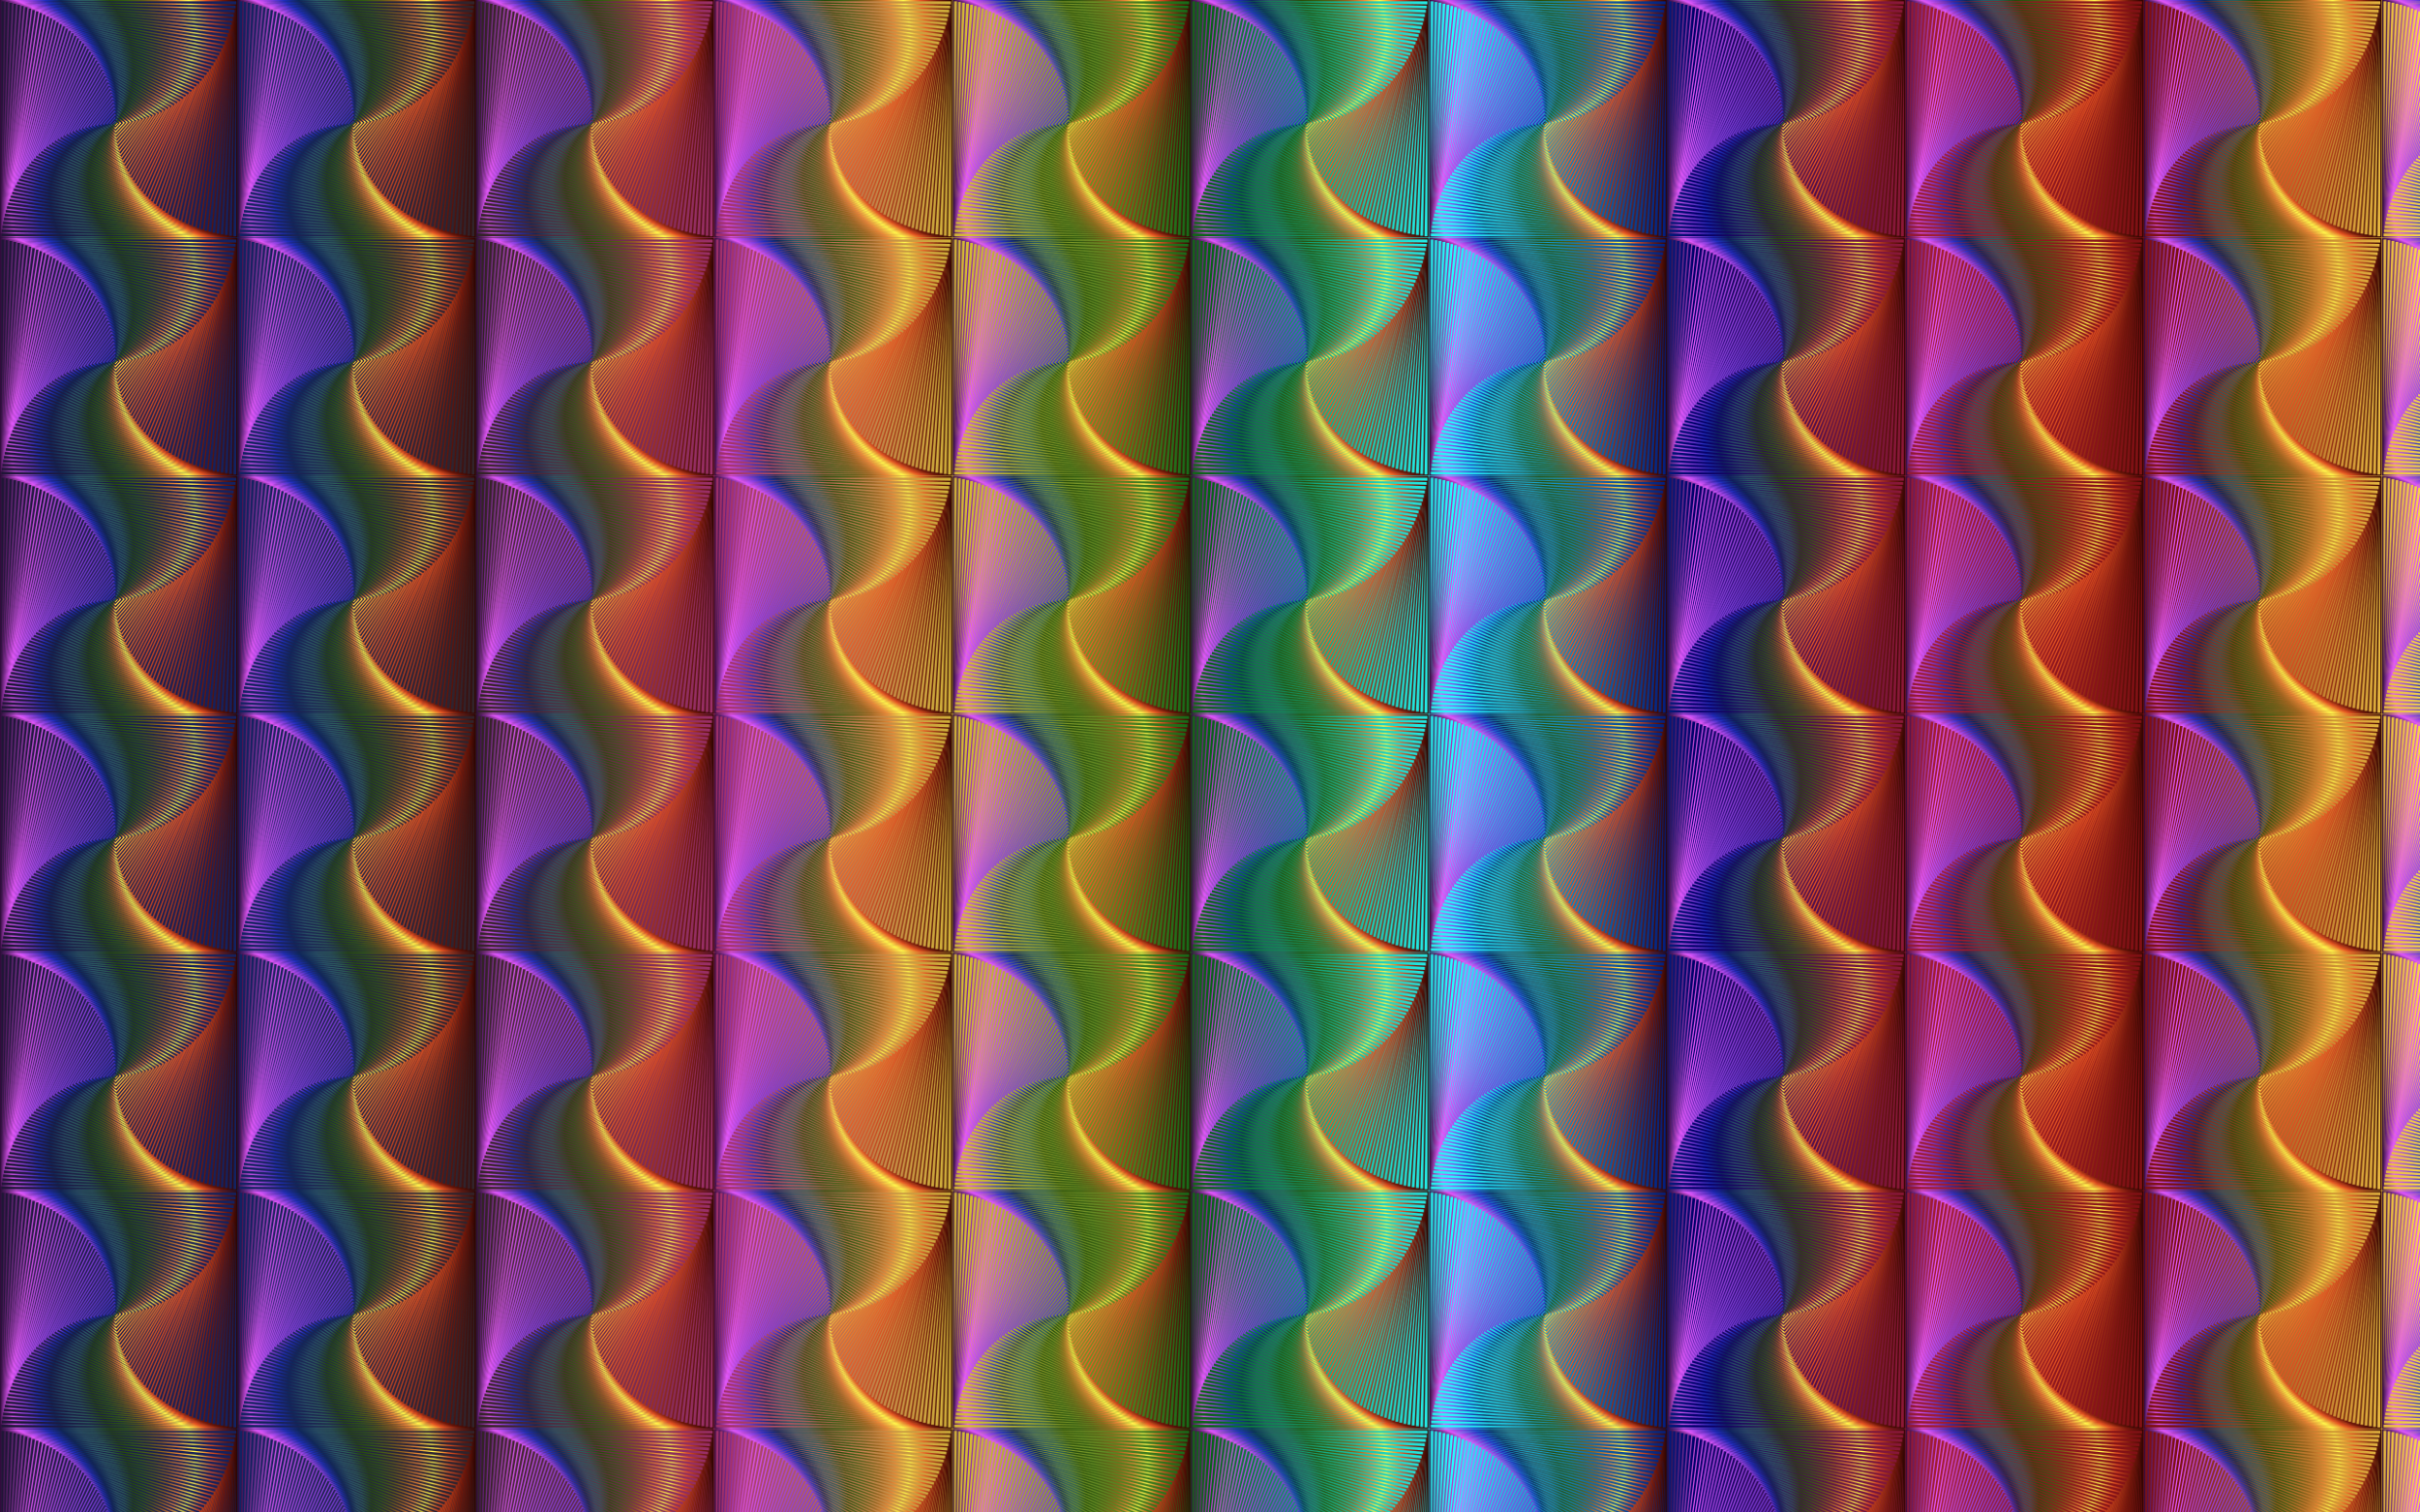 <?xml version="1.0" encoding="utf-8"?>
<svg version="1.1" id="Layer_1" xmlns="http://www.w3.org/2000/svg" xmlns:xlink="http://www.w3.org/1999/xlink" x="0px" y="0px"
	 viewBox="0 0 2560 1600" enable-background="new 0 0 2560 1600" xml:space="preserve">
<pattern  width="251.382" height="251.382" patternUnits="userSpaceOnUse" id="New_Pattern" viewBox="0 -251.382 251.382 251.382" overflow="visible">
	<g>
		<rect y="-251.382" fill="none" width="251.382" height="251.382"/>
		
			<linearGradient id="SVGID_1_" gradientUnits="userSpaceOnUse" x1="19.327" y1="-14588.157" x2="270.709" y2="-14588.157" gradientTransform="matrix(1 0 0 -1 -19.327 -14713.849)">
			<stop  offset="0" style="stop-color:#2D0B38"/>
			<stop  offset="0.068" style="stop-color:#E257F9"/>
			<stop  offset="0.136" style="stop-color:#813EDD"/>
			<stop  offset="0.192" style="stop-color:#202FBE"/>
			<stop  offset="0.256" style="stop-color:#0D285B"/>
			<stop  offset="0.328" style="stop-color:#2A5867"/>
			<stop  offset="0.389" style="stop-color:#2C5D58"/>
			<stop  offset="0.462" style="stop-color:#264C0A"/>
			<stop  offset="0.529" style="stop-color:#325B11"/>
			<stop  offset="0.597" style="stop-color:#5B5C14"/>
			<stop  offset="0.658" style="stop-color:#96621C"/>
			<stop  offset="0.724" style="stop-color:#EA8536"/>
			<stop  offset="0.794" style="stop-color:#FFF94C"/>
			<stop  offset="0.867" style="stop-color:#E55322"/>
			<stop  offset="0.937" style="stop-color:#72180A"/>
			<stop  offset="1" style="stop-color:#2B0401"/>
		</linearGradient>
		
			<rect x="0.691" y="-250.691" fill="none" stroke="url(#SVGID_1_)" stroke-width="1.383" stroke-miterlimit="10" width="250" height="250"/>
		
			<linearGradient id="SVGID_2_" gradientUnits="userSpaceOnUse" x1="19.79" y1="-14588.261" x2="269.961" y2="-14588.261" gradientTransform="matrix(1 0 0 -1 -19.327 -14713.849)">
			<stop  offset="0" style="stop-color:#2D0B38"/>
			<stop  offset="0.068" style="stop-color:#E257F9"/>
			<stop  offset="0.136" style="stop-color:#813EDD"/>
			<stop  offset="0.192" style="stop-color:#202FBE"/>
			<stop  offset="0.256" style="stop-color:#0D285B"/>
			<stop  offset="0.328" style="stop-color:#2A5867"/>
			<stop  offset="0.389" style="stop-color:#2C5D58"/>
			<stop  offset="0.462" style="stop-color:#264C0A"/>
			<stop  offset="0.529" style="stop-color:#325B11"/>
			<stop  offset="0.597" style="stop-color:#5B5C14"/>
			<stop  offset="0.658" style="stop-color:#96621C"/>
			<stop  offset="0.724" style="stop-color:#EA8536"/>
			<stop  offset="0.794" style="stop-color:#FFF94C"/>
			<stop  offset="0.867" style="stop-color:#E55322"/>
			<stop  offset="0.937" style="stop-color:#72180A"/>
			<stop  offset="1" style="stop-color:#2B0401"/>
		</linearGradient>
		
			<rect x="3.073" y="-248.063" transform="matrix(1 0.016 -0.016 1 -1.957 -1.988)" fill="none" stroke="url(#SVGID_2_)" stroke-width="1.383" stroke-miterlimit="10" width="244.95" height="244.95"/>
		
			<linearGradient id="SVGID_3_" gradientUnits="userSpaceOnUse" x1="20.364" y1="-14588.364" x2="269.106" y2="-14588.364" gradientTransform="matrix(1 0 0 -1 -19.327 -14713.849)">
			<stop  offset="0" style="stop-color:#2D0B38"/>
			<stop  offset="0.068" style="stop-color:#E257F9"/>
			<stop  offset="0.136" style="stop-color:#813EDD"/>
			<stop  offset="0.192" style="stop-color:#202FBE"/>
			<stop  offset="0.256" style="stop-color:#0D285B"/>
			<stop  offset="0.328" style="stop-color:#2A5867"/>
			<stop  offset="0.389" style="stop-color:#2C5D58"/>
			<stop  offset="0.462" style="stop-color:#264C0A"/>
			<stop  offset="0.529" style="stop-color:#325B11"/>
			<stop  offset="0.597" style="stop-color:#5B5C14"/>
			<stop  offset="0.658" style="stop-color:#96621C"/>
			<stop  offset="0.724" style="stop-color:#EA8536"/>
			<stop  offset="0.794" style="stop-color:#FFF94C"/>
			<stop  offset="0.867" style="stop-color:#E55322"/>
			<stop  offset="0.937" style="stop-color:#72180A"/>
			<stop  offset="1" style="stop-color:#2B0401"/>
		</linearGradient>
		
			<rect x="5.459" y="-245.434" transform="matrix(1 0.031 -0.031 1 -3.88 -4.001)" fill="none" stroke="url(#SVGID_3_)" stroke-width="1.383" stroke-miterlimit="10" width="239.9" height="239.9"/>
		
			<linearGradient id="SVGID_4_" gradientUnits="userSpaceOnUse" x1="21.049" y1="-14588.469" x2="268.147" y2="-14588.469" gradientTransform="matrix(1 0 0 -1 -19.327 -14713.849)">
			<stop  offset="0" style="stop-color:#2D0B38"/>
			<stop  offset="0.068" style="stop-color:#E257F9"/>
			<stop  offset="0.136" style="stop-color:#813EDD"/>
			<stop  offset="0.192" style="stop-color:#202FBE"/>
			<stop  offset="0.256" style="stop-color:#0D285B"/>
			<stop  offset="0.328" style="stop-color:#2A5867"/>
			<stop  offset="0.389" style="stop-color:#2C5D58"/>
			<stop  offset="0.462" style="stop-color:#264C0A"/>
			<stop  offset="0.529" style="stop-color:#325B11"/>
			<stop  offset="0.597" style="stop-color:#5B5C14"/>
			<stop  offset="0.658" style="stop-color:#96621C"/>
			<stop  offset="0.724" style="stop-color:#EA8536"/>
			<stop  offset="0.794" style="stop-color:#FFF94C"/>
			<stop  offset="0.867" style="stop-color:#E55322"/>
			<stop  offset="0.937" style="stop-color:#72180A"/>
			<stop  offset="1" style="stop-color:#2B0401"/>
		</linearGradient>
		
			<rect x="7.847" y="-242.805" transform="matrix(0.999 0.047 -0.047 0.999 -5.767 -6.04)" fill="none" stroke="url(#SVGID_4_)" stroke-width="1.383" stroke-miterlimit="10" width="234.85" height="234.85"/>
		
			<linearGradient id="SVGID_5_" gradientUnits="userSpaceOnUse" x1="21.843" y1="-14588.575" x2="267.086" y2="-14588.575" gradientTransform="matrix(1 0 0 -1 -19.327 -14713.849)">
			<stop  offset="0" style="stop-color:#2D0B38"/>
			<stop  offset="0.068" style="stop-color:#E257F9"/>
			<stop  offset="0.136" style="stop-color:#813EDD"/>
			<stop  offset="0.192" style="stop-color:#202FBE"/>
			<stop  offset="0.256" style="stop-color:#0D285B"/>
			<stop  offset="0.328" style="stop-color:#2A5867"/>
			<stop  offset="0.389" style="stop-color:#2C5D58"/>
			<stop  offset="0.462" style="stop-color:#264C0A"/>
			<stop  offset="0.529" style="stop-color:#325B11"/>
			<stop  offset="0.597" style="stop-color:#5B5C14"/>
			<stop  offset="0.658" style="stop-color:#96621C"/>
			<stop  offset="0.724" style="stop-color:#EA8536"/>
			<stop  offset="0.794" style="stop-color:#FFF94C"/>
			<stop  offset="0.867" style="stop-color:#E55322"/>
			<stop  offset="0.937" style="stop-color:#72180A"/>
			<stop  offset="1" style="stop-color:#2B0401"/>
		</linearGradient>
		
			<rect x="10.238" y="-240.174" transform="matrix(0.998 0.063 -0.063 0.998 -7.619 -8.105)" fill="none" stroke="url(#SVGID_5_)" stroke-width="1.383" stroke-miterlimit="10" width="229.8" height="229.8"/>
		
			<linearGradient id="SVGID_6_" gradientUnits="userSpaceOnUse" x1="22.745" y1="-14588.682" x2="265.922" y2="-14588.682" gradientTransform="matrix(1 0 0 -1 -19.327 -14713.849)">
			<stop  offset="0" style="stop-color:#2D0B38"/>
			<stop  offset="0.068" style="stop-color:#E257F9"/>
			<stop  offset="0.136" style="stop-color:#813EDD"/>
			<stop  offset="0.192" style="stop-color:#202FBE"/>
			<stop  offset="0.256" style="stop-color:#0D285B"/>
			<stop  offset="0.328" style="stop-color:#2A5867"/>
			<stop  offset="0.389" style="stop-color:#2C5D58"/>
			<stop  offset="0.462" style="stop-color:#264C0A"/>
			<stop  offset="0.529" style="stop-color:#325B11"/>
			<stop  offset="0.597" style="stop-color:#5B5C14"/>
			<stop  offset="0.658" style="stop-color:#96621C"/>
			<stop  offset="0.724" style="stop-color:#EA8536"/>
			<stop  offset="0.794" style="stop-color:#FFF94C"/>
			<stop  offset="0.867" style="stop-color:#E55322"/>
			<stop  offset="0.937" style="stop-color:#72180A"/>
			<stop  offset="1" style="stop-color:#2B0401"/>
		</linearGradient>
		
			<rect x="12.632" y="-237.542" transform="matrix(0.997 0.079 -0.079 0.997 -9.435 -10.194)" fill="none" stroke="url(#SVGID_6_)" stroke-width="1.383" stroke-miterlimit="10" width="224.75" height="224.75"/>
		
			<linearGradient id="SVGID_7_" gradientUnits="userSpaceOnUse" x1="23.752" y1="-14588.788" x2="264.659" y2="-14588.788" gradientTransform="matrix(1 0 0 -1 -19.327 -14713.849)">
			<stop  offset="0" style="stop-color:#2D0B38"/>
			<stop  offset="0.068" style="stop-color:#E257F9"/>
			<stop  offset="0.136" style="stop-color:#813EDD"/>
			<stop  offset="0.192" style="stop-color:#202FBE"/>
			<stop  offset="0.256" style="stop-color:#0D285B"/>
			<stop  offset="0.328" style="stop-color:#2A5867"/>
			<stop  offset="0.389" style="stop-color:#2C5D58"/>
			<stop  offset="0.462" style="stop-color:#264C0A"/>
			<stop  offset="0.529" style="stop-color:#325B11"/>
			<stop  offset="0.597" style="stop-color:#5B5C14"/>
			<stop  offset="0.658" style="stop-color:#96621C"/>
			<stop  offset="0.724" style="stop-color:#EA8536"/>
			<stop  offset="0.794" style="stop-color:#FFF94C"/>
			<stop  offset="0.867" style="stop-color:#E55322"/>
			<stop  offset="0.937" style="stop-color:#72180A"/>
			<stop  offset="1" style="stop-color:#2B0401"/>
		</linearGradient>
		
			<rect x="15.029" y="-234.91" transform="matrix(0.996 0.094 -0.094 0.996 -11.215 -12.307)" fill="none" stroke="url(#SVGID_7_)" stroke-width="1.383" stroke-miterlimit="10" width="219.7" height="219.7"/>
		
			<linearGradient id="SVGID_8_" gradientUnits="userSpaceOnUse" x1="24.864" y1="-14588.897" x2="263.298" y2="-14588.897" gradientTransform="matrix(1 0 0 -1 -19.327 -14713.849)">
			<stop  offset="0" style="stop-color:#2D0B38"/>
			<stop  offset="0.068" style="stop-color:#E257F9"/>
			<stop  offset="0.136" style="stop-color:#813EDD"/>
			<stop  offset="0.192" style="stop-color:#202FBE"/>
			<stop  offset="0.256" style="stop-color:#0D285B"/>
			<stop  offset="0.328" style="stop-color:#2A5867"/>
			<stop  offset="0.389" style="stop-color:#2C5D58"/>
			<stop  offset="0.462" style="stop-color:#264C0A"/>
			<stop  offset="0.529" style="stop-color:#325B11"/>
			<stop  offset="0.597" style="stop-color:#5B5C14"/>
			<stop  offset="0.658" style="stop-color:#96621C"/>
			<stop  offset="0.724" style="stop-color:#EA8536"/>
			<stop  offset="0.794" style="stop-color:#FFF94C"/>
			<stop  offset="0.867" style="stop-color:#E55322"/>
			<stop  offset="0.937" style="stop-color:#72180A"/>
			<stop  offset="1" style="stop-color:#2B0401"/>
		</linearGradient>
		
			<rect x="17.429" y="-232.277" transform="matrix(0.994 0.11 -0.11 0.994 -12.958 -14.444)" fill="none" stroke="url(#SVGID_8_)" stroke-width="1.383" stroke-miterlimit="10" width="214.65" height="214.65"/>
		
			<linearGradient id="SVGID_9_" gradientUnits="userSpaceOnUse" x1="26.078" y1="-14589.005" x2="261.84" y2="-14589.005" gradientTransform="matrix(1 0 0 -1 -19.327 -14713.849)">
			<stop  offset="0" style="stop-color:#2D0B38"/>
			<stop  offset="0.068" style="stop-color:#E257F9"/>
			<stop  offset="0.136" style="stop-color:#813EDD"/>
			<stop  offset="0.192" style="stop-color:#202FBE"/>
			<stop  offset="0.256" style="stop-color:#0D285B"/>
			<stop  offset="0.328" style="stop-color:#2A5867"/>
			<stop  offset="0.389" style="stop-color:#2C5D58"/>
			<stop  offset="0.462" style="stop-color:#264C0A"/>
			<stop  offset="0.529" style="stop-color:#325B11"/>
			<stop  offset="0.597" style="stop-color:#5B5C14"/>
			<stop  offset="0.658" style="stop-color:#96621C"/>
			<stop  offset="0.724" style="stop-color:#EA8536"/>
			<stop  offset="0.794" style="stop-color:#FFF94C"/>
			<stop  offset="0.867" style="stop-color:#E55322"/>
			<stop  offset="0.937" style="stop-color:#72180A"/>
			<stop  offset="1" style="stop-color:#2B0401"/>
		</linearGradient>
		
			<rect x="19.832" y="-229.644" transform="matrix(0.992 0.125 -0.125 0.992 -14.664 -16.605)" fill="none" stroke="url(#SVGID_9_)" stroke-width="1.383" stroke-miterlimit="10" width="209.6" height="209.6"/>
		
			<linearGradient id="SVGID_10_" gradientUnits="userSpaceOnUse" x1="27.393" y1="-14589.114" x2="260.287" y2="-14589.114" gradientTransform="matrix(1 0 0 -1 -19.327 -14713.849)">
			<stop  offset="0" style="stop-color:#2D0B38"/>
			<stop  offset="0.068" style="stop-color:#E257F9"/>
			<stop  offset="0.136" style="stop-color:#813EDD"/>
			<stop  offset="0.192" style="stop-color:#202FBE"/>
			<stop  offset="0.256" style="stop-color:#0D285B"/>
			<stop  offset="0.328" style="stop-color:#2A5867"/>
			<stop  offset="0.389" style="stop-color:#2C5D58"/>
			<stop  offset="0.462" style="stop-color:#264C0A"/>
			<stop  offset="0.529" style="stop-color:#325B11"/>
			<stop  offset="0.597" style="stop-color:#5B5C14"/>
			<stop  offset="0.658" style="stop-color:#96621C"/>
			<stop  offset="0.724" style="stop-color:#EA8536"/>
			<stop  offset="0.794" style="stop-color:#FFF94C"/>
			<stop  offset="0.867" style="stop-color:#E55322"/>
			<stop  offset="0.937" style="stop-color:#72180A"/>
			<stop  offset="1" style="stop-color:#2B0401"/>
		</linearGradient>
		
			<rect x="22.238" y="-227.01" transform="matrix(0.99 0.141 -0.141 0.99 -16.333 -18.788)" fill="none" stroke="url(#SVGID_10_)" stroke-width="1.383" stroke-miterlimit="10" width="204.55" height="204.55"/>
		
			<linearGradient id="SVGID_11_" gradientUnits="userSpaceOnUse" x1="28.807" y1="-14589.224" x2="258.641" y2="-14589.224" gradientTransform="matrix(1 0 0 -1 -19.327 -14713.849)">
			<stop  offset="0" style="stop-color:#2D0B38"/>
			<stop  offset="0.068" style="stop-color:#E257F9"/>
			<stop  offset="0.136" style="stop-color:#813EDD"/>
			<stop  offset="0.192" style="stop-color:#202FBE"/>
			<stop  offset="0.256" style="stop-color:#0D285B"/>
			<stop  offset="0.328" style="stop-color:#2A5867"/>
			<stop  offset="0.389" style="stop-color:#2C5D58"/>
			<stop  offset="0.462" style="stop-color:#264C0A"/>
			<stop  offset="0.529" style="stop-color:#325B11"/>
			<stop  offset="0.597" style="stop-color:#5B5C14"/>
			<stop  offset="0.658" style="stop-color:#96621C"/>
			<stop  offset="0.724" style="stop-color:#EA8536"/>
			<stop  offset="0.794" style="stop-color:#FFF94C"/>
			<stop  offset="0.867" style="stop-color:#E55322"/>
			<stop  offset="0.937" style="stop-color:#72180A"/>
			<stop  offset="1" style="stop-color:#2B0401"/>
		</linearGradient>
		
			<rect x="24.647" y="-224.375" transform="matrix(0.988 0.156 -0.156 0.988 -17.964 -20.994)" fill="none" stroke="url(#SVGID_11_)" stroke-width="1.383" stroke-miterlimit="10" width="199.5" height="199.5"/>
		
			<linearGradient id="SVGID_12_" gradientUnits="userSpaceOnUse" x1="30.319" y1="-14589.333" x2="256.904" y2="-14589.333" gradientTransform="matrix(1 0 0 -1 -19.327 -14713.849)">
			<stop  offset="0" style="stop-color:#2D0B38"/>
			<stop  offset="0.068" style="stop-color:#E257F9"/>
			<stop  offset="0.136" style="stop-color:#813EDD"/>
			<stop  offset="0.192" style="stop-color:#202FBE"/>
			<stop  offset="0.256" style="stop-color:#0D285B"/>
			<stop  offset="0.328" style="stop-color:#2A5867"/>
			<stop  offset="0.389" style="stop-color:#2C5D58"/>
			<stop  offset="0.462" style="stop-color:#264C0A"/>
			<stop  offset="0.529" style="stop-color:#325B11"/>
			<stop  offset="0.597" style="stop-color:#5B5C14"/>
			<stop  offset="0.658" style="stop-color:#96621C"/>
			<stop  offset="0.724" style="stop-color:#EA8536"/>
			<stop  offset="0.794" style="stop-color:#FFF94C"/>
			<stop  offset="0.867" style="stop-color:#E55322"/>
			<stop  offset="0.937" style="stop-color:#72180A"/>
			<stop  offset="1" style="stop-color:#2B0401"/>
		</linearGradient>
		
			<rect x="27.06" y="-221.74" transform="matrix(0.985 0.172 -0.172 0.985 -19.557 -23.222)" fill="none" stroke="url(#SVGID_12_)" stroke-width="1.383" stroke-miterlimit="10" width="194.45" height="194.45"/>
		
			<linearGradient id="SVGID_13_" gradientUnits="userSpaceOnUse" x1="31.926" y1="-14589.443" x2="255.078" y2="-14589.443" gradientTransform="matrix(1 0 0 -1 -19.327 -14713.849)">
			<stop  offset="0" style="stop-color:#2D0B38"/>
			<stop  offset="0.068" style="stop-color:#E257F9"/>
			<stop  offset="0.136" style="stop-color:#813EDD"/>
			<stop  offset="0.192" style="stop-color:#202FBE"/>
			<stop  offset="0.256" style="stop-color:#0D285B"/>
			<stop  offset="0.328" style="stop-color:#2A5867"/>
			<stop  offset="0.389" style="stop-color:#2C5D58"/>
			<stop  offset="0.462" style="stop-color:#264C0A"/>
			<stop  offset="0.529" style="stop-color:#325B11"/>
			<stop  offset="0.597" style="stop-color:#5B5C14"/>
			<stop  offset="0.658" style="stop-color:#96621C"/>
			<stop  offset="0.724" style="stop-color:#EA8536"/>
			<stop  offset="0.794" style="stop-color:#FFF94C"/>
			<stop  offset="0.867" style="stop-color:#E55322"/>
			<stop  offset="0.937" style="stop-color:#72180A"/>
			<stop  offset="1" style="stop-color:#2B0401"/>
		</linearGradient>
		
			<rect x="29.475" y="-219.105" transform="matrix(0.982 0.187 -0.187 0.982 -21.112 -25.472)" fill="none" stroke="url(#SVGID_13_)" stroke-width="1.383" stroke-miterlimit="10" width="189.4" height="189.4"/>
		
			<linearGradient id="SVGID_14_" gradientUnits="userSpaceOnUse" x1="33.626" y1="-14589.554" x2="253.164" y2="-14589.554" gradientTransform="matrix(1 0 0 -1 -19.327 -14713.849)">
			<stop  offset="0" style="stop-color:#2D0B38"/>
			<stop  offset="0.068" style="stop-color:#E257F9"/>
			<stop  offset="0.136" style="stop-color:#813EDD"/>
			<stop  offset="0.192" style="stop-color:#202FBE"/>
			<stop  offset="0.256" style="stop-color:#0D285B"/>
			<stop  offset="0.328" style="stop-color:#2A5867"/>
			<stop  offset="0.389" style="stop-color:#2C5D58"/>
			<stop  offset="0.462" style="stop-color:#264C0A"/>
			<stop  offset="0.529" style="stop-color:#325B11"/>
			<stop  offset="0.597" style="stop-color:#5B5C14"/>
			<stop  offset="0.658" style="stop-color:#96621C"/>
			<stop  offset="0.724" style="stop-color:#EA8536"/>
			<stop  offset="0.794" style="stop-color:#FFF94C"/>
			<stop  offset="0.867" style="stop-color:#E55322"/>
			<stop  offset="0.937" style="stop-color:#72180A"/>
			<stop  offset="1" style="stop-color:#2B0401"/>
		</linearGradient>
		
			<rect x="31.893" y="-216.47" transform="matrix(0.979 0.203 -0.203 0.979 -22.628 -27.742)" fill="none" stroke="url(#SVGID_14_)" stroke-width="1.383" stroke-miterlimit="10" width="184.35" height="184.35"/>
		
			<linearGradient id="SVGID_15_" gradientUnits="userSpaceOnUse" x1="35.418" y1="-14589.664" x2="251.164" y2="-14589.664" gradientTransform="matrix(1 0 0 -1 -19.327 -14713.849)">
			<stop  offset="0" style="stop-color:#2D0B38"/>
			<stop  offset="0.068" style="stop-color:#E257F9"/>
			<stop  offset="0.136" style="stop-color:#813EDD"/>
			<stop  offset="0.192" style="stop-color:#202FBE"/>
			<stop  offset="0.256" style="stop-color:#0D285B"/>
			<stop  offset="0.328" style="stop-color:#2A5867"/>
			<stop  offset="0.389" style="stop-color:#2C5D58"/>
			<stop  offset="0.462" style="stop-color:#264C0A"/>
			<stop  offset="0.529" style="stop-color:#325B11"/>
			<stop  offset="0.597" style="stop-color:#5B5C14"/>
			<stop  offset="0.658" style="stop-color:#96621C"/>
			<stop  offset="0.724" style="stop-color:#EA8536"/>
			<stop  offset="0.794" style="stop-color:#FFF94C"/>
			<stop  offset="0.867" style="stop-color:#E55322"/>
			<stop  offset="0.937" style="stop-color:#72180A"/>
			<stop  offset="1" style="stop-color:#2B0401"/>
		</linearGradient>
		
			<rect x="34.315" y="-213.834" transform="matrix(0.976 0.218 -0.218 0.976 -24.105 -30.033)" fill="none" stroke="url(#SVGID_15_)" stroke-width="1.383" stroke-miterlimit="10" width="179.3" height="179.3"/>
		
			<linearGradient id="SVGID_16_" gradientUnits="userSpaceOnUse" x1="37.3" y1="-14589.775" x2="249.081" y2="-14589.775" gradientTransform="matrix(1 0 0 -1 -19.327 -14713.849)">
			<stop  offset="0" style="stop-color:#2D0B38"/>
			<stop  offset="0.068" style="stop-color:#E257F9"/>
			<stop  offset="0.136" style="stop-color:#813EDD"/>
			<stop  offset="0.192" style="stop-color:#202FBE"/>
			<stop  offset="0.256" style="stop-color:#0D285B"/>
			<stop  offset="0.328" style="stop-color:#2A5867"/>
			<stop  offset="0.389" style="stop-color:#2C5D58"/>
			<stop  offset="0.462" style="stop-color:#264C0A"/>
			<stop  offset="0.529" style="stop-color:#325B11"/>
			<stop  offset="0.597" style="stop-color:#5B5C14"/>
			<stop  offset="0.658" style="stop-color:#96621C"/>
			<stop  offset="0.724" style="stop-color:#EA8536"/>
			<stop  offset="0.794" style="stop-color:#FFF94C"/>
			<stop  offset="0.867" style="stop-color:#E55322"/>
			<stop  offset="0.937" style="stop-color:#72180A"/>
			<stop  offset="1" style="stop-color:#2B0401"/>
		</linearGradient>
		
			<rect x="36.739" y="-211.199" transform="matrix(0.972 0.233 -0.233 0.972 -25.542 -32.344)" fill="none" stroke="url(#SVGID_16_)" stroke-width="1.383" stroke-miterlimit="10" width="174.25" height="174.25"/>
		
			<linearGradient id="SVGID_17_" gradientUnits="userSpaceOnUse" x1="39.27" y1="-14589.886" x2="246.916" y2="-14589.886" gradientTransform="matrix(1 0 0 -1 -19.327 -14713.849)">
			<stop  offset="0" style="stop-color:#2D0B38"/>
			<stop  offset="0.068" style="stop-color:#E257F9"/>
			<stop  offset="0.136" style="stop-color:#813EDD"/>
			<stop  offset="0.192" style="stop-color:#202FBE"/>
			<stop  offset="0.256" style="stop-color:#0D285B"/>
			<stop  offset="0.328" style="stop-color:#2A5867"/>
			<stop  offset="0.389" style="stop-color:#2C5D58"/>
			<stop  offset="0.462" style="stop-color:#264C0A"/>
			<stop  offset="0.529" style="stop-color:#325B11"/>
			<stop  offset="0.597" style="stop-color:#5B5C14"/>
			<stop  offset="0.658" style="stop-color:#96621C"/>
			<stop  offset="0.724" style="stop-color:#EA8536"/>
			<stop  offset="0.794" style="stop-color:#FFF94C"/>
			<stop  offset="0.867" style="stop-color:#E55322"/>
			<stop  offset="0.937" style="stop-color:#72180A"/>
			<stop  offset="1" style="stop-color:#2B0401"/>
		</linearGradient>
		
			<rect x="39.166" y="-208.563" transform="matrix(0.969 0.249 -0.249 0.969 -26.94 -34.674)" fill="none" stroke="url(#SVGID_17_)" stroke-width="1.383" stroke-miterlimit="10" width="169.2" height="169.2"/>
		
			<linearGradient id="SVGID_18_" gradientUnits="userSpaceOnUse" x1="41.326" y1="-14589.996" x2="244.671" y2="-14589.996" gradientTransform="matrix(1 0 0 -1 -19.327 -14713.849)">
			<stop  offset="0" style="stop-color:#2D0B38"/>
			<stop  offset="0.068" style="stop-color:#E257F9"/>
			<stop  offset="0.136" style="stop-color:#813EDD"/>
			<stop  offset="0.192" style="stop-color:#202FBE"/>
			<stop  offset="0.256" style="stop-color:#0D285B"/>
			<stop  offset="0.328" style="stop-color:#2A5867"/>
			<stop  offset="0.389" style="stop-color:#2C5D58"/>
			<stop  offset="0.462" style="stop-color:#264C0A"/>
			<stop  offset="0.529" style="stop-color:#325B11"/>
			<stop  offset="0.597" style="stop-color:#5B5C14"/>
			<stop  offset="0.658" style="stop-color:#96621C"/>
			<stop  offset="0.724" style="stop-color:#EA8536"/>
			<stop  offset="0.794" style="stop-color:#FFF94C"/>
			<stop  offset="0.867" style="stop-color:#E55322"/>
			<stop  offset="0.937" style="stop-color:#72180A"/>
			<stop  offset="1" style="stop-color:#2B0401"/>
		</linearGradient>
		
			<rect x="41.597" y="-205.927" transform="matrix(0.965 0.264 -0.264 0.965 -28.298 -37.023)" fill="none" stroke="url(#SVGID_18_)" stroke-width="1.383" stroke-miterlimit="10" width="164.15" height="164.15"/>
		
			<linearGradient id="SVGID_19_" gradientUnits="userSpaceOnUse" x1="43.465" y1="-14590.106" x2="242.349" y2="-14590.106" gradientTransform="matrix(1 0 0 -1 -19.327 -14713.849)">
			<stop  offset="0" style="stop-color:#2D0B38"/>
			<stop  offset="0.068" style="stop-color:#E257F9"/>
			<stop  offset="0.136" style="stop-color:#813EDD"/>
			<stop  offset="0.192" style="stop-color:#202FBE"/>
			<stop  offset="0.256" style="stop-color:#0D285B"/>
			<stop  offset="0.328" style="stop-color:#2A5867"/>
			<stop  offset="0.389" style="stop-color:#2C5D58"/>
			<stop  offset="0.462" style="stop-color:#264C0A"/>
			<stop  offset="0.529" style="stop-color:#325B11"/>
			<stop  offset="0.597" style="stop-color:#5B5C14"/>
			<stop  offset="0.658" style="stop-color:#96621C"/>
			<stop  offset="0.724" style="stop-color:#EA8536"/>
			<stop  offset="0.794" style="stop-color:#FFF94C"/>
			<stop  offset="0.867" style="stop-color:#E55322"/>
			<stop  offset="0.937" style="stop-color:#72180A"/>
			<stop  offset="1" style="stop-color:#2B0401"/>
		</linearGradient>
		
			<rect x="44.03" y="-203.292" transform="matrix(0.96 0.279 -0.279 0.96 -29.616 -39.391)" fill="none" stroke="url(#SVGID_19_)" stroke-width="1.383" stroke-miterlimit="10" width="159.1" height="159.1"/>
		
			<linearGradient id="SVGID_20_" gradientUnits="userSpaceOnUse" x1="45.686" y1="-14590.217" x2="239.951" y2="-14590.217" gradientTransform="matrix(1 0 0 -1 -19.327 -14713.849)">
			<stop  offset="0" style="stop-color:#2D0B38"/>
			<stop  offset="0.068" style="stop-color:#E257F9"/>
			<stop  offset="0.136" style="stop-color:#813EDD"/>
			<stop  offset="0.192" style="stop-color:#202FBE"/>
			<stop  offset="0.256" style="stop-color:#0D285B"/>
			<stop  offset="0.328" style="stop-color:#2A5867"/>
			<stop  offset="0.389" style="stop-color:#2C5D58"/>
			<stop  offset="0.462" style="stop-color:#264C0A"/>
			<stop  offset="0.529" style="stop-color:#325B11"/>
			<stop  offset="0.597" style="stop-color:#5B5C14"/>
			<stop  offset="0.658" style="stop-color:#96621C"/>
			<stop  offset="0.724" style="stop-color:#EA8536"/>
			<stop  offset="0.794" style="stop-color:#FFF94C"/>
			<stop  offset="0.867" style="stop-color:#E55322"/>
			<stop  offset="0.937" style="stop-color:#72180A"/>
			<stop  offset="1" style="stop-color:#2B0401"/>
		</linearGradient>
		
			<rect x="46.466" y="-200.657" transform="matrix(0.956 0.294 -0.294 0.956 -30.893 -41.777)" fill="none" stroke="url(#SVGID_20_)" stroke-width="1.383" stroke-miterlimit="10" width="154.05" height="154.05"/>
		
			<linearGradient id="SVGID_21_" gradientUnits="userSpaceOnUse" x1="47.986" y1="-14590.327" x2="237.479" y2="-14590.327" gradientTransform="matrix(1 0 0 -1 -19.327 -14713.849)">
			<stop  offset="0" style="stop-color:#2D0B38"/>
			<stop  offset="0.068" style="stop-color:#E257F9"/>
			<stop  offset="0.136" style="stop-color:#813EDD"/>
			<stop  offset="0.192" style="stop-color:#202FBE"/>
			<stop  offset="0.256" style="stop-color:#0D285B"/>
			<stop  offset="0.328" style="stop-color:#2A5867"/>
			<stop  offset="0.389" style="stop-color:#2C5D58"/>
			<stop  offset="0.462" style="stop-color:#264C0A"/>
			<stop  offset="0.529" style="stop-color:#325B11"/>
			<stop  offset="0.597" style="stop-color:#5B5C14"/>
			<stop  offset="0.658" style="stop-color:#96621C"/>
			<stop  offset="0.724" style="stop-color:#EA8536"/>
			<stop  offset="0.794" style="stop-color:#FFF94C"/>
			<stop  offset="0.867" style="stop-color:#E55322"/>
			<stop  offset="0.937" style="stop-color:#72180A"/>
			<stop  offset="1" style="stop-color:#2B0401"/>
		</linearGradient>
		
			<rect x="48.906" y="-198.021" transform="matrix(0.951 0.309 -0.309 0.951 -32.13 -44.18)" fill="none" stroke="url(#SVGID_21_)" stroke-width="1.383" stroke-miterlimit="10" width="149" height="149"/>
		
			<linearGradient id="SVGID_22_" gradientUnits="userSpaceOnUse" x1="50.364" y1="-14590.438" x2="234.936" y2="-14590.438" gradientTransform="matrix(1 0 0 -1 -19.327 -14713.849)">
			<stop  offset="0" style="stop-color:#2D0B38"/>
			<stop  offset="0.068" style="stop-color:#E257F9"/>
			<stop  offset="0.136" style="stop-color:#813EDD"/>
			<stop  offset="0.192" style="stop-color:#202FBE"/>
			<stop  offset="0.256" style="stop-color:#0D285B"/>
			<stop  offset="0.328" style="stop-color:#2A5867"/>
			<stop  offset="0.389" style="stop-color:#2C5D58"/>
			<stop  offset="0.462" style="stop-color:#264C0A"/>
			<stop  offset="0.529" style="stop-color:#325B11"/>
			<stop  offset="0.597" style="stop-color:#5B5C14"/>
			<stop  offset="0.658" style="stop-color:#96621C"/>
			<stop  offset="0.724" style="stop-color:#EA8536"/>
			<stop  offset="0.794" style="stop-color:#FFF94C"/>
			<stop  offset="0.867" style="stop-color:#E55322"/>
			<stop  offset="0.937" style="stop-color:#72180A"/>
			<stop  offset="1" style="stop-color:#2B0401"/>
		</linearGradient>
		
			<rect x="51.348" y="-195.387" transform="matrix(0.946 0.324 -0.324 0.946 -33.326 -46.6)" fill="none" stroke="url(#SVGID_22_)" stroke-width="1.383" stroke-miterlimit="10" width="143.95" height="143.95"/>
		
			<linearGradient id="SVGID_23_" gradientUnits="userSpaceOnUse" x1="52.816" y1="-14590.547" x2="232.324" y2="-14590.547" gradientTransform="matrix(1 0 0 -1 -19.327 -14713.849)">
			<stop  offset="0" style="stop-color:#2D0B38"/>
			<stop  offset="0.068" style="stop-color:#E257F9"/>
			<stop  offset="0.136" style="stop-color:#813EDD"/>
			<stop  offset="0.192" style="stop-color:#202FBE"/>
			<stop  offset="0.256" style="stop-color:#0D285B"/>
			<stop  offset="0.328" style="stop-color:#2A5867"/>
			<stop  offset="0.389" style="stop-color:#2C5D58"/>
			<stop  offset="0.462" style="stop-color:#264C0A"/>
			<stop  offset="0.529" style="stop-color:#325B11"/>
			<stop  offset="0.597" style="stop-color:#5B5C14"/>
			<stop  offset="0.658" style="stop-color:#96621C"/>
			<stop  offset="0.724" style="stop-color:#EA8536"/>
			<stop  offset="0.794" style="stop-color:#FFF94C"/>
			<stop  offset="0.867" style="stop-color:#E55322"/>
			<stop  offset="0.937" style="stop-color:#72180A"/>
			<stop  offset="1" style="stop-color:#2B0401"/>
		</linearGradient>
		
			<rect x="53.793" y="-192.752" transform="matrix(0.941 0.339 -0.339 0.941 -34.481 -49.037)" fill="none" stroke="url(#SVGID_23_)" stroke-width="1.383" stroke-miterlimit="10" width="138.9" height="138.9"/>
		
			<linearGradient id="SVGID_24_" gradientUnits="userSpaceOnUse" x1="55.342" y1="-14590.655" x2="229.645" y2="-14590.655" gradientTransform="matrix(1 0 0 -1 -19.327 -14713.849)">
			<stop  offset="0" style="stop-color:#2D0B38"/>
			<stop  offset="0.068" style="stop-color:#E257F9"/>
			<stop  offset="0.136" style="stop-color:#813EDD"/>
			<stop  offset="0.192" style="stop-color:#202FBE"/>
			<stop  offset="0.256" style="stop-color:#0D285B"/>
			<stop  offset="0.328" style="stop-color:#2A5867"/>
			<stop  offset="0.389" style="stop-color:#2C5D58"/>
			<stop  offset="0.462" style="stop-color:#264C0A"/>
			<stop  offset="0.529" style="stop-color:#325B11"/>
			<stop  offset="0.597" style="stop-color:#5B5C14"/>
			<stop  offset="0.658" style="stop-color:#96621C"/>
			<stop  offset="0.724" style="stop-color:#EA8536"/>
			<stop  offset="0.794" style="stop-color:#FFF94C"/>
			<stop  offset="0.867" style="stop-color:#E55322"/>
			<stop  offset="0.937" style="stop-color:#72180A"/>
			<stop  offset="1" style="stop-color:#2B0401"/>
		</linearGradient>
		
			<rect x="56.242" y="-190.118" transform="matrix(0.935 0.353 -0.353 0.935 -35.594 -51.489)" fill="none" stroke="url(#SVGID_24_)" stroke-width="1.383" stroke-miterlimit="10" width="133.85" height="133.85"/>
		
			<linearGradient id="SVGID_25_" gradientUnits="userSpaceOnUse" x1="57.938" y1="-14590.764" x2="226.902" y2="-14590.764" gradientTransform="matrix(1 0 0 -1 -19.327 -14713.849)">
			<stop  offset="0" style="stop-color:#2D0B38"/>
			<stop  offset="0.068" style="stop-color:#E257F9"/>
			<stop  offset="0.136" style="stop-color:#813EDD"/>
			<stop  offset="0.192" style="stop-color:#202FBE"/>
			<stop  offset="0.256" style="stop-color:#0D285B"/>
			<stop  offset="0.328" style="stop-color:#2A5867"/>
			<stop  offset="0.389" style="stop-color:#2C5D58"/>
			<stop  offset="0.462" style="stop-color:#264C0A"/>
			<stop  offset="0.529" style="stop-color:#325B11"/>
			<stop  offset="0.597" style="stop-color:#5B5C14"/>
			<stop  offset="0.658" style="stop-color:#96621C"/>
			<stop  offset="0.724" style="stop-color:#EA8536"/>
			<stop  offset="0.794" style="stop-color:#FFF94C"/>
			<stop  offset="0.867" style="stop-color:#E55322"/>
			<stop  offset="0.937" style="stop-color:#72180A"/>
			<stop  offset="1" style="stop-color:#2B0401"/>
		</linearGradient>
		
			<rect x="58.693" y="-187.485" transform="matrix(0.93 0.368 -0.368 0.93 -36.666 -53.957)" fill="none" stroke="url(#SVGID_25_)" stroke-width="1.383" stroke-miterlimit="10" width="128.8" height="128.8"/>
		
			<linearGradient id="SVGID_26_" gradientUnits="userSpaceOnUse" x1="60.602" y1="-14590.872" x2="224.096" y2="-14590.872" gradientTransform="matrix(1 0 0 -1 -19.327 -14713.849)">
			<stop  offset="0" style="stop-color:#2D0B38"/>
			<stop  offset="0.068" style="stop-color:#E257F9"/>
			<stop  offset="0.136" style="stop-color:#813EDD"/>
			<stop  offset="0.192" style="stop-color:#202FBE"/>
			<stop  offset="0.256" style="stop-color:#0D285B"/>
			<stop  offset="0.328" style="stop-color:#2A5867"/>
			<stop  offset="0.389" style="stop-color:#2C5D58"/>
			<stop  offset="0.462" style="stop-color:#264C0A"/>
			<stop  offset="0.529" style="stop-color:#325B11"/>
			<stop  offset="0.597" style="stop-color:#5B5C14"/>
			<stop  offset="0.658" style="stop-color:#96621C"/>
			<stop  offset="0.724" style="stop-color:#EA8536"/>
			<stop  offset="0.794" style="stop-color:#FFF94C"/>
			<stop  offset="0.867" style="stop-color:#E55322"/>
			<stop  offset="0.937" style="stop-color:#72180A"/>
			<stop  offset="1" style="stop-color:#2B0401"/>
		</linearGradient>
		
			<rect x="61.147" y="-184.852" transform="matrix(0.924 0.383 -0.383 0.924 -37.697 -56.44)" fill="none" stroke="url(#SVGID_26_)" stroke-width="1.383" stroke-miterlimit="10" width="123.75" height="123.75"/>
		
			<linearGradient id="SVGID_27_" gradientUnits="userSpaceOnUse" x1="63.333" y1="-14590.978" x2="221.23" y2="-14590.978" gradientTransform="matrix(1 0 0 -1 -19.327 -14713.849)">
			<stop  offset="0" style="stop-color:#2D0B38"/>
			<stop  offset="0.068" style="stop-color:#E257F9"/>
			<stop  offset="0.136" style="stop-color:#813EDD"/>
			<stop  offset="0.192" style="stop-color:#202FBE"/>
			<stop  offset="0.256" style="stop-color:#0D285B"/>
			<stop  offset="0.328" style="stop-color:#2A5867"/>
			<stop  offset="0.389" style="stop-color:#2C5D58"/>
			<stop  offset="0.462" style="stop-color:#264C0A"/>
			<stop  offset="0.529" style="stop-color:#325B11"/>
			<stop  offset="0.597" style="stop-color:#5B5C14"/>
			<stop  offset="0.658" style="stop-color:#96621C"/>
			<stop  offset="0.724" style="stop-color:#EA8536"/>
			<stop  offset="0.794" style="stop-color:#FFF94C"/>
			<stop  offset="0.867" style="stop-color:#E55322"/>
			<stop  offset="0.937" style="stop-color:#72180A"/>
			<stop  offset="1" style="stop-color:#2B0401"/>
		</linearGradient>
		
			<rect x="63.604" y="-182.22" transform="matrix(0.918 0.397 -0.397 0.918 -38.685 -58.936)" fill="none" stroke="url(#SVGID_27_)" stroke-width="1.383" stroke-miterlimit="10" width="118.7" height="118.7"/>
		
			<linearGradient id="SVGID_28_" gradientUnits="userSpaceOnUse" x1="66.126" y1="-14591.085" x2="218.305" y2="-14591.085" gradientTransform="matrix(1 0 0 -1 -19.327 -14713.849)">
			<stop  offset="0" style="stop-color:#2D0B38"/>
			<stop  offset="0.068" style="stop-color:#E257F9"/>
			<stop  offset="0.136" style="stop-color:#813EDD"/>
			<stop  offset="0.192" style="stop-color:#202FBE"/>
			<stop  offset="0.256" style="stop-color:#0D285B"/>
			<stop  offset="0.328" style="stop-color:#2A5867"/>
			<stop  offset="0.389" style="stop-color:#2C5D58"/>
			<stop  offset="0.462" style="stop-color:#264C0A"/>
			<stop  offset="0.529" style="stop-color:#325B11"/>
			<stop  offset="0.597" style="stop-color:#5B5C14"/>
			<stop  offset="0.658" style="stop-color:#96621C"/>
			<stop  offset="0.724" style="stop-color:#EA8536"/>
			<stop  offset="0.794" style="stop-color:#FFF94C"/>
			<stop  offset="0.867" style="stop-color:#E55322"/>
			<stop  offset="0.937" style="stop-color:#72180A"/>
			<stop  offset="1" style="stop-color:#2B0401"/>
		</linearGradient>
		
			<rect x="66.064" y="-179.588" transform="matrix(0.911 0.411 -0.411 0.911 -39.631 -61.447)" fill="none" stroke="url(#SVGID_28_)" stroke-width="1.383" stroke-miterlimit="10" width="113.65" height="113.65"/>
		
			<linearGradient id="SVGID_29_" gradientUnits="userSpaceOnUse" x1="68.982" y1="-14591.191" x2="215.326" y2="-14591.191" gradientTransform="matrix(1 0 0 -1 -19.327 -14713.849)">
			<stop  offset="0" style="stop-color:#2D0B38"/>
			<stop  offset="0.068" style="stop-color:#E257F9"/>
			<stop  offset="0.136" style="stop-color:#813EDD"/>
			<stop  offset="0.192" style="stop-color:#202FBE"/>
			<stop  offset="0.256" style="stop-color:#0D285B"/>
			<stop  offset="0.328" style="stop-color:#2A5867"/>
			<stop  offset="0.389" style="stop-color:#2C5D58"/>
			<stop  offset="0.462" style="stop-color:#264C0A"/>
			<stop  offset="0.529" style="stop-color:#325B11"/>
			<stop  offset="0.597" style="stop-color:#5B5C14"/>
			<stop  offset="0.658" style="stop-color:#96621C"/>
			<stop  offset="0.724" style="stop-color:#EA8536"/>
			<stop  offset="0.794" style="stop-color:#FFF94C"/>
			<stop  offset="0.867" style="stop-color:#E55322"/>
			<stop  offset="0.937" style="stop-color:#72180A"/>
			<stop  offset="1" style="stop-color:#2B0401"/>
		</linearGradient>
		
			<rect x="68.527" y="-176.958" transform="matrix(0.905 0.426 -0.426 0.905 -40.535 -63.971)" fill="none" stroke="url(#SVGID_29_)" stroke-width="1.383" stroke-miterlimit="10" width="108.6" height="108.6"/>
		
			<linearGradient id="SVGID_30_" gradientUnits="userSpaceOnUse" x1="71.896" y1="-14591.296" x2="212.292" y2="-14591.296" gradientTransform="matrix(1 0 0 -1 -19.327 -14713.849)">
			<stop  offset="0" style="stop-color:#2D0B38"/>
			<stop  offset="0.068" style="stop-color:#E257F9"/>
			<stop  offset="0.136" style="stop-color:#813EDD"/>
			<stop  offset="0.192" style="stop-color:#202FBE"/>
			<stop  offset="0.256" style="stop-color:#0D285B"/>
			<stop  offset="0.328" style="stop-color:#2A5867"/>
			<stop  offset="0.389" style="stop-color:#2C5D58"/>
			<stop  offset="0.462" style="stop-color:#264C0A"/>
			<stop  offset="0.529" style="stop-color:#325B11"/>
			<stop  offset="0.597" style="stop-color:#5B5C14"/>
			<stop  offset="0.658" style="stop-color:#96621C"/>
			<stop  offset="0.724" style="stop-color:#EA8536"/>
			<stop  offset="0.794" style="stop-color:#FFF94C"/>
			<stop  offset="0.867" style="stop-color:#E55322"/>
			<stop  offset="0.937" style="stop-color:#72180A"/>
			<stop  offset="1" style="stop-color:#2B0401"/>
		</linearGradient>
		
			<rect x="70.992" y="-174.328" transform="matrix(0.898 0.44 -0.44 0.898 -41.397 -66.507)" fill="none" stroke="url(#SVGID_30_)" stroke-width="1.383" stroke-miterlimit="10" width="103.55" height="103.55"/>
		
			<linearGradient id="SVGID_31_" gradientUnits="userSpaceOnUse" x1="74.867" y1="-14591.399" x2="209.209" y2="-14591.399" gradientTransform="matrix(1 0 0 -1 -19.327 -14713.849)">
			<stop  offset="0" style="stop-color:#2D0B38"/>
			<stop  offset="0.068" style="stop-color:#E257F9"/>
			<stop  offset="0.136" style="stop-color:#813EDD"/>
			<stop  offset="0.192" style="stop-color:#202FBE"/>
			<stop  offset="0.256" style="stop-color:#0D285B"/>
			<stop  offset="0.328" style="stop-color:#2A5867"/>
			<stop  offset="0.389" style="stop-color:#2C5D58"/>
			<stop  offset="0.462" style="stop-color:#264C0A"/>
			<stop  offset="0.529" style="stop-color:#325B11"/>
			<stop  offset="0.597" style="stop-color:#5B5C14"/>
			<stop  offset="0.658" style="stop-color:#96621C"/>
			<stop  offset="0.724" style="stop-color:#EA8536"/>
			<stop  offset="0.794" style="stop-color:#FFF94C"/>
			<stop  offset="0.867" style="stop-color:#E55322"/>
			<stop  offset="0.937" style="stop-color:#72180A"/>
			<stop  offset="1" style="stop-color:#2B0401"/>
		</linearGradient>
		
			<rect x="73.461" y="-171.699" transform="matrix(0.891 0.454 -0.454 0.891 -42.216 -69.056)" fill="none" stroke="url(#SVGID_31_)" stroke-width="1.383" stroke-miterlimit="10" width="98.5" height="98.5"/>
		
			<linearGradient id="SVGID_32_" gradientUnits="userSpaceOnUse" x1="77.891" y1="-14591.503" x2="206.076" y2="-14591.503" gradientTransform="matrix(1 0 0 -1 -19.327 -14713.849)">
			<stop  offset="0" style="stop-color:#2D0B38"/>
			<stop  offset="0.068" style="stop-color:#E257F9"/>
			<stop  offset="0.136" style="stop-color:#813EDD"/>
			<stop  offset="0.192" style="stop-color:#202FBE"/>
			<stop  offset="0.256" style="stop-color:#0D285B"/>
			<stop  offset="0.328" style="stop-color:#2A5867"/>
			<stop  offset="0.389" style="stop-color:#2C5D58"/>
			<stop  offset="0.462" style="stop-color:#264C0A"/>
			<stop  offset="0.529" style="stop-color:#325B11"/>
			<stop  offset="0.597" style="stop-color:#5B5C14"/>
			<stop  offset="0.658" style="stop-color:#96621C"/>
			<stop  offset="0.724" style="stop-color:#EA8536"/>
			<stop  offset="0.794" style="stop-color:#FFF94C"/>
			<stop  offset="0.867" style="stop-color:#E55322"/>
			<stop  offset="0.937" style="stop-color:#72180A"/>
			<stop  offset="1" style="stop-color:#2B0401"/>
		</linearGradient>
		
			<rect x="75.932" y="-169.071" transform="matrix(0.884 0.468 -0.468 0.884 -42.992 -71.616)" fill="none" stroke="url(#SVGID_32_)" stroke-width="1.383" stroke-miterlimit="10" width="93.45" height="93.45"/>
		
			<linearGradient id="SVGID_33_" gradientUnits="userSpaceOnUse" x1="80.968" y1="-14591.604" x2="202.898" y2="-14591.604" gradientTransform="matrix(1 0 0 -1 -19.327 -14713.849)">
			<stop  offset="0" style="stop-color:#2D0B38"/>
			<stop  offset="0.068" style="stop-color:#E257F9"/>
			<stop  offset="0.136" style="stop-color:#813EDD"/>
			<stop  offset="0.192" style="stop-color:#202FBE"/>
			<stop  offset="0.256" style="stop-color:#0D285B"/>
			<stop  offset="0.328" style="stop-color:#2A5867"/>
			<stop  offset="0.389" style="stop-color:#2C5D58"/>
			<stop  offset="0.462" style="stop-color:#264C0A"/>
			<stop  offset="0.529" style="stop-color:#325B11"/>
			<stop  offset="0.597" style="stop-color:#5B5C14"/>
			<stop  offset="0.658" style="stop-color:#96621C"/>
			<stop  offset="0.724" style="stop-color:#EA8536"/>
			<stop  offset="0.794" style="stop-color:#FFF94C"/>
			<stop  offset="0.867" style="stop-color:#E55322"/>
			<stop  offset="0.937" style="stop-color:#72180A"/>
			<stop  offset="1" style="stop-color:#2B0401"/>
		</linearGradient>
		
			<rect x="78.406" y="-166.444" transform="matrix(0.876 0.482 -0.482 0.876 -43.726 -74.187)" fill="none" stroke="url(#SVGID_33_)" stroke-width="1.383" stroke-miterlimit="10" width="88.4" height="88.4"/>
		
			<linearGradient id="SVGID_34_" gradientUnits="userSpaceOnUse" x1="84.093" y1="-14591.705" x2="199.676" y2="-14591.705" gradientTransform="matrix(1 0 0 -1 -19.327 -14713.849)">
			<stop  offset="0" style="stop-color:#2D0B38"/>
			<stop  offset="0.068" style="stop-color:#E257F9"/>
			<stop  offset="0.136" style="stop-color:#813EDD"/>
			<stop  offset="0.192" style="stop-color:#202FBE"/>
			<stop  offset="0.256" style="stop-color:#0D285B"/>
			<stop  offset="0.328" style="stop-color:#2A5867"/>
			<stop  offset="0.389" style="stop-color:#2C5D58"/>
			<stop  offset="0.462" style="stop-color:#264C0A"/>
			<stop  offset="0.529" style="stop-color:#325B11"/>
			<stop  offset="0.597" style="stop-color:#5B5C14"/>
			<stop  offset="0.658" style="stop-color:#96621C"/>
			<stop  offset="0.724" style="stop-color:#EA8536"/>
			<stop  offset="0.794" style="stop-color:#FFF94C"/>
			<stop  offset="0.867" style="stop-color:#E55322"/>
			<stop  offset="0.937" style="stop-color:#72180A"/>
			<stop  offset="1" style="stop-color:#2B0401"/>
		</linearGradient>
		
			<rect x="80.883" y="-163.819" transform="matrix(0.869 0.495 -0.495 0.869 -44.417 -76.768)" fill="none" stroke="url(#SVGID_34_)" stroke-width="1.383" stroke-miterlimit="10" width="83.35" height="83.35"/>
		
			<linearGradient id="SVGID_35_" gradientUnits="userSpaceOnUse" x1="87.265" y1="-14591.805" x2="196.413" y2="-14591.805" gradientTransform="matrix(1 0 0 -1 -19.327 -14713.849)">
			<stop  offset="0" style="stop-color:#2D0B38"/>
			<stop  offset="0.068" style="stop-color:#E257F9"/>
			<stop  offset="0.136" style="stop-color:#813EDD"/>
			<stop  offset="0.192" style="stop-color:#202FBE"/>
			<stop  offset="0.256" style="stop-color:#0D285B"/>
			<stop  offset="0.328" style="stop-color:#2A5867"/>
			<stop  offset="0.389" style="stop-color:#2C5D58"/>
			<stop  offset="0.462" style="stop-color:#264C0A"/>
			<stop  offset="0.529" style="stop-color:#325B11"/>
			<stop  offset="0.597" style="stop-color:#5B5C14"/>
			<stop  offset="0.658" style="stop-color:#96621C"/>
			<stop  offset="0.724" style="stop-color:#EA8536"/>
			<stop  offset="0.794" style="stop-color:#FFF94C"/>
			<stop  offset="0.867" style="stop-color:#E55322"/>
			<stop  offset="0.937" style="stop-color:#72180A"/>
			<stop  offset="1" style="stop-color:#2B0401"/>
		</linearGradient>
		
			<rect x="83.362" y="-161.194" transform="matrix(0.861 0.509 -0.509 0.861 -45.065 -79.359)" fill="none" stroke="url(#SVGID_35_)" stroke-width="1.383" stroke-miterlimit="10" width="78.3" height="78.3"/>
		
			<linearGradient id="SVGID_36_" gradientUnits="userSpaceOnUse" x1="90.481" y1="-14591.903" x2="193.111" y2="-14591.903" gradientTransform="matrix(1 0 0 -1 -19.327 -14713.849)">
			<stop  offset="0" style="stop-color:#2D0B38"/>
			<stop  offset="0.068" style="stop-color:#E257F9"/>
			<stop  offset="0.136" style="stop-color:#813EDD"/>
			<stop  offset="0.192" style="stop-color:#202FBE"/>
			<stop  offset="0.256" style="stop-color:#0D285B"/>
			<stop  offset="0.328" style="stop-color:#2A5867"/>
			<stop  offset="0.389" style="stop-color:#2C5D58"/>
			<stop  offset="0.462" style="stop-color:#264C0A"/>
			<stop  offset="0.529" style="stop-color:#325B11"/>
			<stop  offset="0.597" style="stop-color:#5B5C14"/>
			<stop  offset="0.658" style="stop-color:#96621C"/>
			<stop  offset="0.724" style="stop-color:#EA8536"/>
			<stop  offset="0.794" style="stop-color:#FFF94C"/>
			<stop  offset="0.867" style="stop-color:#E55322"/>
			<stop  offset="0.937" style="stop-color:#72180A"/>
			<stop  offset="1" style="stop-color:#2B0401"/>
		</linearGradient>
		
			<rect x="85.844" y="-158.571" transform="matrix(0.853 0.522 -0.522 0.853 -45.669 -81.96)" fill="none" stroke="url(#SVGID_36_)" stroke-width="1.383" stroke-miterlimit="10" width="73.25" height="73.25"/>
		
			<linearGradient id="SVGID_37_" gradientUnits="userSpaceOnUse" x1="93.738" y1="-14592" x2="189.773" y2="-14592" gradientTransform="matrix(1 0 0 -1 -19.327 -14713.849)">
			<stop  offset="0" style="stop-color:#2D0B38"/>
			<stop  offset="0.068" style="stop-color:#E257F9"/>
			<stop  offset="0.136" style="stop-color:#813EDD"/>
			<stop  offset="0.192" style="stop-color:#202FBE"/>
			<stop  offset="0.256" style="stop-color:#0D285B"/>
			<stop  offset="0.328" style="stop-color:#2A5867"/>
			<stop  offset="0.389" style="stop-color:#2C5D58"/>
			<stop  offset="0.462" style="stop-color:#264C0A"/>
			<stop  offset="0.529" style="stop-color:#325B11"/>
			<stop  offset="0.597" style="stop-color:#5B5C14"/>
			<stop  offset="0.658" style="stop-color:#96621C"/>
			<stop  offset="0.724" style="stop-color:#EA8536"/>
			<stop  offset="0.794" style="stop-color:#FFF94C"/>
			<stop  offset="0.867" style="stop-color:#E55322"/>
			<stop  offset="0.937" style="stop-color:#72180A"/>
			<stop  offset="1" style="stop-color:#2B0401"/>
		</linearGradient>
		
			<rect x="88.329" y="-155.949" transform="matrix(0.844 0.536 -0.536 0.844 -46.231 -84.569)" fill="none" stroke="url(#SVGID_37_)" stroke-width="1.383" stroke-miterlimit="10" width="68.2" height="68.2"/>
		
			<linearGradient id="SVGID_38_" gradientUnits="userSpaceOnUse" x1="97.035" y1="-14592.096" x2="186.402" y2="-14592.096" gradientTransform="matrix(1 0 0 -1 -19.327 -14713.849)">
			<stop  offset="0" style="stop-color:#2D0B38"/>
			<stop  offset="0.068" style="stop-color:#E257F9"/>
			<stop  offset="0.136" style="stop-color:#813EDD"/>
			<stop  offset="0.192" style="stop-color:#202FBE"/>
			<stop  offset="0.256" style="stop-color:#0D285B"/>
			<stop  offset="0.328" style="stop-color:#2A5867"/>
			<stop  offset="0.389" style="stop-color:#2C5D58"/>
			<stop  offset="0.462" style="stop-color:#264C0A"/>
			<stop  offset="0.529" style="stop-color:#325B11"/>
			<stop  offset="0.597" style="stop-color:#5B5C14"/>
			<stop  offset="0.658" style="stop-color:#96621C"/>
			<stop  offset="0.724" style="stop-color:#EA8536"/>
			<stop  offset="0.794" style="stop-color:#FFF94C"/>
			<stop  offset="0.867" style="stop-color:#E55322"/>
			<stop  offset="0.937" style="stop-color:#72180A"/>
			<stop  offset="1" style="stop-color:#2B0401"/>
		</linearGradient>
		
			<rect x="90.816" y="-153.328" transform="matrix(0.836 0.549 -0.549 0.836 -46.749 -87.186)" fill="none" stroke="url(#SVGID_38_)" stroke-width="1.383" stroke-miterlimit="10" width="63.15" height="63.15"/>
		
			<linearGradient id="SVGID_39_" gradientUnits="userSpaceOnUse" x1="100.367" y1="-14592.19" x2="182.999" y2="-14592.19" gradientTransform="matrix(1 0 0 -1 -19.327 -14713.849)">
			<stop  offset="0" style="stop-color:#2D0B38"/>
			<stop  offset="0.068" style="stop-color:#E257F9"/>
			<stop  offset="0.136" style="stop-color:#813EDD"/>
			<stop  offset="0.192" style="stop-color:#202FBE"/>
			<stop  offset="0.256" style="stop-color:#0D285B"/>
			<stop  offset="0.328" style="stop-color:#2A5867"/>
			<stop  offset="0.389" style="stop-color:#2C5D58"/>
			<stop  offset="0.462" style="stop-color:#264C0A"/>
			<stop  offset="0.529" style="stop-color:#325B11"/>
			<stop  offset="0.597" style="stop-color:#5B5C14"/>
			<stop  offset="0.658" style="stop-color:#96621C"/>
			<stop  offset="0.724" style="stop-color:#EA8536"/>
			<stop  offset="0.794" style="stop-color:#FFF94C"/>
			<stop  offset="0.867" style="stop-color:#E55322"/>
			<stop  offset="0.937" style="stop-color:#72180A"/>
			<stop  offset="1" style="stop-color:#2B0401"/>
		</linearGradient>
		
			<rect x="93.306" y="-150.708" transform="matrix(0.827 0.562 -0.562 0.827 -47.224 -89.811)" fill="none" stroke="url(#SVGID_39_)" stroke-width="1.383" stroke-miterlimit="10" width="58.1" height="58.1"/>
		
			<linearGradient id="SVGID_40_" gradientUnits="userSpaceOnUse" x1="103.734" y1="-14592.283" x2="179.567" y2="-14592.283" gradientTransform="matrix(1 0 0 -1 -19.327 -14713.849)">
			<stop  offset="0" style="stop-color:#2D0B38"/>
			<stop  offset="0.068" style="stop-color:#E257F9"/>
			<stop  offset="0.136" style="stop-color:#813EDD"/>
			<stop  offset="0.192" style="stop-color:#202FBE"/>
			<stop  offset="0.256" style="stop-color:#0D285B"/>
			<stop  offset="0.328" style="stop-color:#2A5867"/>
			<stop  offset="0.389" style="stop-color:#2C5D58"/>
			<stop  offset="0.462" style="stop-color:#264C0A"/>
			<stop  offset="0.529" style="stop-color:#325B11"/>
			<stop  offset="0.597" style="stop-color:#5B5C14"/>
			<stop  offset="0.658" style="stop-color:#96621C"/>
			<stop  offset="0.724" style="stop-color:#EA8536"/>
			<stop  offset="0.794" style="stop-color:#FFF94C"/>
			<stop  offset="0.867" style="stop-color:#E55322"/>
			<stop  offset="0.937" style="stop-color:#72180A"/>
			<stop  offset="1" style="stop-color:#2B0401"/>
		</linearGradient>
		
			<rect x="95.798" y="-148.091" transform="matrix(0.818 0.575 -0.575 0.818 -47.656 -92.443)" fill="none" stroke="url(#SVGID_40_)" stroke-width="1.383" stroke-miterlimit="10" width="53.05" height="53.05"/>
		
			<linearGradient id="SVGID_41_" gradientUnits="userSpaceOnUse" x1="107.131" y1="-14592.374" x2="176.109" y2="-14592.374" gradientTransform="matrix(1 0 0 -1 -19.327 -14713.849)">
			<stop  offset="0" style="stop-color:#2D0B38"/>
			<stop  offset="0.068" style="stop-color:#E257F9"/>
			<stop  offset="0.136" style="stop-color:#813EDD"/>
			<stop  offset="0.192" style="stop-color:#202FBE"/>
			<stop  offset="0.256" style="stop-color:#0D285B"/>
			<stop  offset="0.328" style="stop-color:#2A5867"/>
			<stop  offset="0.389" style="stop-color:#2C5D58"/>
			<stop  offset="0.462" style="stop-color:#264C0A"/>
			<stop  offset="0.529" style="stop-color:#325B11"/>
			<stop  offset="0.597" style="stop-color:#5B5C14"/>
			<stop  offset="0.658" style="stop-color:#96621C"/>
			<stop  offset="0.724" style="stop-color:#EA8536"/>
			<stop  offset="0.794" style="stop-color:#FFF94C"/>
			<stop  offset="0.867" style="stop-color:#E55322"/>
			<stop  offset="0.937" style="stop-color:#72180A"/>
			<stop  offset="1" style="stop-color:#2B0401"/>
		</linearGradient>
		
			<rect x="98.293" y="-145.474" transform="matrix(0.809 0.588 -0.588 0.809 -48.045 -95.082)" fill="none" stroke="url(#SVGID_41_)" stroke-width="1.383" stroke-miterlimit="10" width="48" height="48"/>
		
			<linearGradient id="SVGID_42_" gradientUnits="userSpaceOnUse" x1="110.557" y1="-14592.464" x2="172.628" y2="-14592.464" gradientTransform="matrix(1 0 0 -1 -19.327 -14713.849)">
			<stop  offset="0" style="stop-color:#2D0B38"/>
			<stop  offset="0.068" style="stop-color:#E257F9"/>
			<stop  offset="0.136" style="stop-color:#813EDD"/>
			<stop  offset="0.192" style="stop-color:#202FBE"/>
			<stop  offset="0.256" style="stop-color:#0D285B"/>
			<stop  offset="0.328" style="stop-color:#2A5867"/>
			<stop  offset="0.389" style="stop-color:#2C5D58"/>
			<stop  offset="0.462" style="stop-color:#264C0A"/>
			<stop  offset="0.529" style="stop-color:#325B11"/>
			<stop  offset="0.597" style="stop-color:#5B5C14"/>
			<stop  offset="0.658" style="stop-color:#96621C"/>
			<stop  offset="0.724" style="stop-color:#EA8536"/>
			<stop  offset="0.794" style="stop-color:#FFF94C"/>
			<stop  offset="0.867" style="stop-color:#E55322"/>
			<stop  offset="0.937" style="stop-color:#72180A"/>
			<stop  offset="1" style="stop-color:#2B0401"/>
		</linearGradient>
		
			<rect x="100.791" y="-142.86" transform="matrix(0.8 0.6 -0.6 0.8 -48.39 -97.726)" fill="none" stroke="url(#SVGID_42_)" stroke-width="1.383" stroke-miterlimit="10" width="42.95" height="42.95"/>
		
			<linearGradient id="SVGID_43_" gradientUnits="userSpaceOnUse" x1="114.009" y1="-14592.553" x2="169.126" y2="-14592.553" gradientTransform="matrix(1 0 0 -1 -19.327 -14713.849)">
			<stop  offset="0" style="stop-color:#2D0B38"/>
			<stop  offset="0.068" style="stop-color:#E257F9"/>
			<stop  offset="0.136" style="stop-color:#813EDD"/>
			<stop  offset="0.192" style="stop-color:#202FBE"/>
			<stop  offset="0.256" style="stop-color:#0D285B"/>
			<stop  offset="0.328" style="stop-color:#2A5867"/>
			<stop  offset="0.389" style="stop-color:#2C5D58"/>
			<stop  offset="0.462" style="stop-color:#264C0A"/>
			<stop  offset="0.529" style="stop-color:#325B11"/>
			<stop  offset="0.597" style="stop-color:#5B5C14"/>
			<stop  offset="0.658" style="stop-color:#96621C"/>
			<stop  offset="0.724" style="stop-color:#EA8536"/>
			<stop  offset="0.794" style="stop-color:#FFF94C"/>
			<stop  offset="0.867" style="stop-color:#E55322"/>
			<stop  offset="0.937" style="stop-color:#72180A"/>
			<stop  offset="1" style="stop-color:#2B0401"/>
		</linearGradient>
		
			<rect x="103.29" y="-140.247" transform="matrix(0.79 0.613 -0.613 0.79 -48.692 -100.376)" fill="none" stroke="url(#SVGID_43_)" stroke-width="1.383" stroke-miterlimit="10" width="37.9" height="37.9"/>
		
			<linearGradient id="SVGID_44_" gradientUnits="userSpaceOnUse" x1="117.484" y1="-14592.639" x2="165.605" y2="-14592.639" gradientTransform="matrix(1 0 0 -1 -19.327 -14713.849)">
			<stop  offset="0" style="stop-color:#2D0B38"/>
			<stop  offset="0.068" style="stop-color:#E257F9"/>
			<stop  offset="0.136" style="stop-color:#813EDD"/>
			<stop  offset="0.192" style="stop-color:#202FBE"/>
			<stop  offset="0.256" style="stop-color:#0D285B"/>
			<stop  offset="0.328" style="stop-color:#2A5867"/>
			<stop  offset="0.389" style="stop-color:#2C5D58"/>
			<stop  offset="0.462" style="stop-color:#264C0A"/>
			<stop  offset="0.529" style="stop-color:#325B11"/>
			<stop  offset="0.597" style="stop-color:#5B5C14"/>
			<stop  offset="0.658" style="stop-color:#96621C"/>
			<stop  offset="0.724" style="stop-color:#EA8536"/>
			<stop  offset="0.794" style="stop-color:#FFF94C"/>
			<stop  offset="0.867" style="stop-color:#E55322"/>
			<stop  offset="0.937" style="stop-color:#72180A"/>
			<stop  offset="1" style="stop-color:#2B0401"/>
		</linearGradient>
		
			<rect x="105.793" y="-137.635" transform="matrix(0.78 0.625 -0.625 0.78 -48.95 -103.03)" fill="none" stroke="url(#SVGID_44_)" stroke-width="1.383" stroke-miterlimit="10" width="32.85" height="32.85"/>
		
			<linearGradient id="SVGID_45_" gradientUnits="userSpaceOnUse" x1="120.98" y1="-14592.724" x2="162.068" y2="-14592.724" gradientTransform="matrix(1 0 0 -1 -19.327 -14713.849)">
			<stop  offset="0" style="stop-color:#2D0B38"/>
			<stop  offset="0.068" style="stop-color:#E257F9"/>
			<stop  offset="0.136" style="stop-color:#813EDD"/>
			<stop  offset="0.192" style="stop-color:#202FBE"/>
			<stop  offset="0.256" style="stop-color:#0D285B"/>
			<stop  offset="0.328" style="stop-color:#2A5867"/>
			<stop  offset="0.389" style="stop-color:#2C5D58"/>
			<stop  offset="0.462" style="stop-color:#264C0A"/>
			<stop  offset="0.529" style="stop-color:#325B11"/>
			<stop  offset="0.597" style="stop-color:#5B5C14"/>
			<stop  offset="0.658" style="stop-color:#96621C"/>
			<stop  offset="0.724" style="stop-color:#EA8536"/>
			<stop  offset="0.794" style="stop-color:#FFF94C"/>
			<stop  offset="0.867" style="stop-color:#E55322"/>
			<stop  offset="0.937" style="stop-color:#72180A"/>
			<stop  offset="1" style="stop-color:#2B0401"/>
		</linearGradient>
		
			<rect x="108.297" y="-135.026" transform="matrix(0.77 0.637 -0.637 0.77 -49.166 -105.688)" fill="none" stroke="url(#SVGID_45_)" stroke-width="1.383" stroke-miterlimit="10" width="27.8" height="27.8"/>
		
			<linearGradient id="SVGID_46_" gradientUnits="userSpaceOnUse" x1="124.494" y1="-14592.806" x2="158.518" y2="-14592.806" gradientTransform="matrix(1 0 0 -1 -19.327 -14713.849)">
			<stop  offset="0" style="stop-color:#2D0B38"/>
			<stop  offset="0.068" style="stop-color:#E257F9"/>
			<stop  offset="0.136" style="stop-color:#813EDD"/>
			<stop  offset="0.192" style="stop-color:#202FBE"/>
			<stop  offset="0.256" style="stop-color:#0D285B"/>
			<stop  offset="0.328" style="stop-color:#2A5867"/>
			<stop  offset="0.389" style="stop-color:#2C5D58"/>
			<stop  offset="0.462" style="stop-color:#264C0A"/>
			<stop  offset="0.529" style="stop-color:#325B11"/>
			<stop  offset="0.597" style="stop-color:#5B5C14"/>
			<stop  offset="0.658" style="stop-color:#96621C"/>
			<stop  offset="0.724" style="stop-color:#EA8536"/>
			<stop  offset="0.794" style="stop-color:#FFF94C"/>
			<stop  offset="0.867" style="stop-color:#E55322"/>
			<stop  offset="0.937" style="stop-color:#72180A"/>
			<stop  offset="1" style="stop-color:#2B0401"/>
		</linearGradient>
		
			<rect x="110.804" y="-132.418" transform="matrix(0.76 0.649 -0.649 0.76 -49.337 -108.35)" fill="none" stroke="url(#SVGID_46_)" stroke-width="1.383" stroke-miterlimit="10" width="22.75" height="22.75"/>
		
			<linearGradient id="SVGID_47_" gradientUnits="userSpaceOnUse" x1="128.023" y1="-14592.887" x2="154.957" y2="-14592.887" gradientTransform="matrix(1 0 0 -1 -19.327 -14713.849)">
			<stop  offset="0" style="stop-color:#2D0B38"/>
			<stop  offset="0.068" style="stop-color:#E257F9"/>
			<stop  offset="0.136" style="stop-color:#813EDD"/>
			<stop  offset="0.192" style="stop-color:#202FBE"/>
			<stop  offset="0.256" style="stop-color:#0D285B"/>
			<stop  offset="0.328" style="stop-color:#2A5867"/>
			<stop  offset="0.389" style="stop-color:#2C5D58"/>
			<stop  offset="0.462" style="stop-color:#264C0A"/>
			<stop  offset="0.529" style="stop-color:#325B11"/>
			<stop  offset="0.597" style="stop-color:#5B5C14"/>
			<stop  offset="0.658" style="stop-color:#96621C"/>
			<stop  offset="0.724" style="stop-color:#EA8536"/>
			<stop  offset="0.794" style="stop-color:#FFF94C"/>
			<stop  offset="0.867" style="stop-color:#E55322"/>
			<stop  offset="0.937" style="stop-color:#72180A"/>
			<stop  offset="1" style="stop-color:#2B0401"/>
		</linearGradient>
		
			<rect x="113.313" y="-129.812" transform="matrix(0.75 0.661 -0.661 0.75 -49.466 -111.015)" fill="none" stroke="url(#SVGID_47_)" stroke-width="1.383" stroke-miterlimit="10" width="17.7" height="17.7"/>
		
			<linearGradient id="SVGID_48_" gradientUnits="userSpaceOnUse" x1="131.565" y1="-14592.966" x2="151.388" y2="-14592.966" gradientTransform="matrix(1 0 0 -1 -19.327 -14713.849)">
			<stop  offset="0" style="stop-color:#2D0B38"/>
			<stop  offset="0.068" style="stop-color:#E257F9"/>
			<stop  offset="0.136" style="stop-color:#813EDD"/>
			<stop  offset="0.192" style="stop-color:#202FBE"/>
			<stop  offset="0.256" style="stop-color:#0D285B"/>
			<stop  offset="0.328" style="stop-color:#2A5867"/>
			<stop  offset="0.389" style="stop-color:#2C5D58"/>
			<stop  offset="0.462" style="stop-color:#264C0A"/>
			<stop  offset="0.529" style="stop-color:#325B11"/>
			<stop  offset="0.597" style="stop-color:#5B5C14"/>
			<stop  offset="0.658" style="stop-color:#96621C"/>
			<stop  offset="0.724" style="stop-color:#EA8536"/>
			<stop  offset="0.794" style="stop-color:#FFF94C"/>
			<stop  offset="0.867" style="stop-color:#E55322"/>
			<stop  offset="0.937" style="stop-color:#72180A"/>
			<stop  offset="1" style="stop-color:#2B0401"/>
		</linearGradient>
		
			<rect x="115.824" y="-127.208" transform="matrix(0.74 0.673 -0.673 0.74 -49.552 -113.682)" fill="none" stroke="url(#SVGID_48_)" stroke-width="1.383" stroke-miterlimit="10" width="12.65" height="12.65"/>
		
			<linearGradient id="SVGID_49_" gradientUnits="userSpaceOnUse" x1="135.116" y1="-14593.043" x2="147.813" y2="-14593.043" gradientTransform="matrix(1 0 0 -1 -19.327 -14713.849)">
			<stop  offset="0" style="stop-color:#2D0B38"/>
			<stop  offset="0.068" style="stop-color:#E257F9"/>
			<stop  offset="0.136" style="stop-color:#813EDD"/>
			<stop  offset="0.192" style="stop-color:#202FBE"/>
			<stop  offset="0.256" style="stop-color:#0D285B"/>
			<stop  offset="0.328" style="stop-color:#2A5867"/>
			<stop  offset="0.389" style="stop-color:#2C5D58"/>
			<stop  offset="0.462" style="stop-color:#264C0A"/>
			<stop  offset="0.529" style="stop-color:#325B11"/>
			<stop  offset="0.597" style="stop-color:#5B5C14"/>
			<stop  offset="0.658" style="stop-color:#96621C"/>
			<stop  offset="0.724" style="stop-color:#EA8536"/>
			<stop  offset="0.794" style="stop-color:#FFF94C"/>
			<stop  offset="0.867" style="stop-color:#E55322"/>
			<stop  offset="0.937" style="stop-color:#72180A"/>
			<stop  offset="1" style="stop-color:#2B0401"/>
		</linearGradient>
		
			<rect x="118.338" y="-124.606" transform="matrix(0.729 0.684 -0.684 0.729 -49.594 -116.351)" fill="none" stroke="url(#SVGID_49_)" stroke-width="1.383" stroke-miterlimit="10" width="7.6" height="7.6"/>
		
			<linearGradient id="SVGID_50_" gradientUnits="userSpaceOnUse" x1="138.674" y1="-14593.118" x2="144.236" y2="-14593.118" gradientTransform="matrix(1 0 0 -1 -19.327 -14713.849)">
			<stop  offset="0" style="stop-color:#2D0B38"/>
			<stop  offset="0.068" style="stop-color:#E257F9"/>
			<stop  offset="0.136" style="stop-color:#813EDD"/>
			<stop  offset="0.192" style="stop-color:#202FBE"/>
			<stop  offset="0.256" style="stop-color:#0D285B"/>
			<stop  offset="0.328" style="stop-color:#2A5867"/>
			<stop  offset="0.389" style="stop-color:#2C5D58"/>
			<stop  offset="0.462" style="stop-color:#264C0A"/>
			<stop  offset="0.529" style="stop-color:#325B11"/>
			<stop  offset="0.597" style="stop-color:#5B5C14"/>
			<stop  offset="0.658" style="stop-color:#96621C"/>
			<stop  offset="0.724" style="stop-color:#EA8536"/>
			<stop  offset="0.794" style="stop-color:#FFF94C"/>
			<stop  offset="0.867" style="stop-color:#E55322"/>
			<stop  offset="0.937" style="stop-color:#72180A"/>
			<stop  offset="1" style="stop-color:#2B0401"/>
		</linearGradient>
		
			<rect x="120.853" y="-122.006" transform="matrix(0.718 0.696 -0.696 0.718 -49.593 -119.021)" fill="none" stroke="url(#SVGID_50_)" stroke-width="1.383" stroke-miterlimit="10" width="2.55" height="2.55"/>
	</g>
</pattern>
<g id="Red_Heart">
	<linearGradient id="SVGID_51_" gradientUnits="userSpaceOnUse" x1="0" y1="800" x2="2560" y2="800">
		<stop  offset="0" style="stop-color:#201636"/>
		<stop  offset="0.1" style="stop-color:#132262"/>
		<stop  offset="0.2" style="stop-color:#332327"/>
		<stop  offset="0.3" style="stop-color:#A3306C"/>
		<stop  offset="0.4" style="stop-color:#D5BC35"/>
		<stop  offset="0.5" style="stop-color:#056215"/>
		<stop  offset="0.6" style="stop-color:#27FBFF"/>
		<stop  offset="0.7" style="stop-color:#00006A"/>
		<stop  offset="0.8" style="stop-color:#A21C2F"/>
		<stop  offset="0.9" style="stop-color:#7A0F0F"/>
		<stop  offset="1" style="stop-color:#F9D648"/>
	</linearGradient>
	<rect fill="url(#SVGID_51_)" width="2560" height="1600"/>
</g>
<rect fill="url(#New_Pattern)" width="2560" height="1600"/>
</svg>
